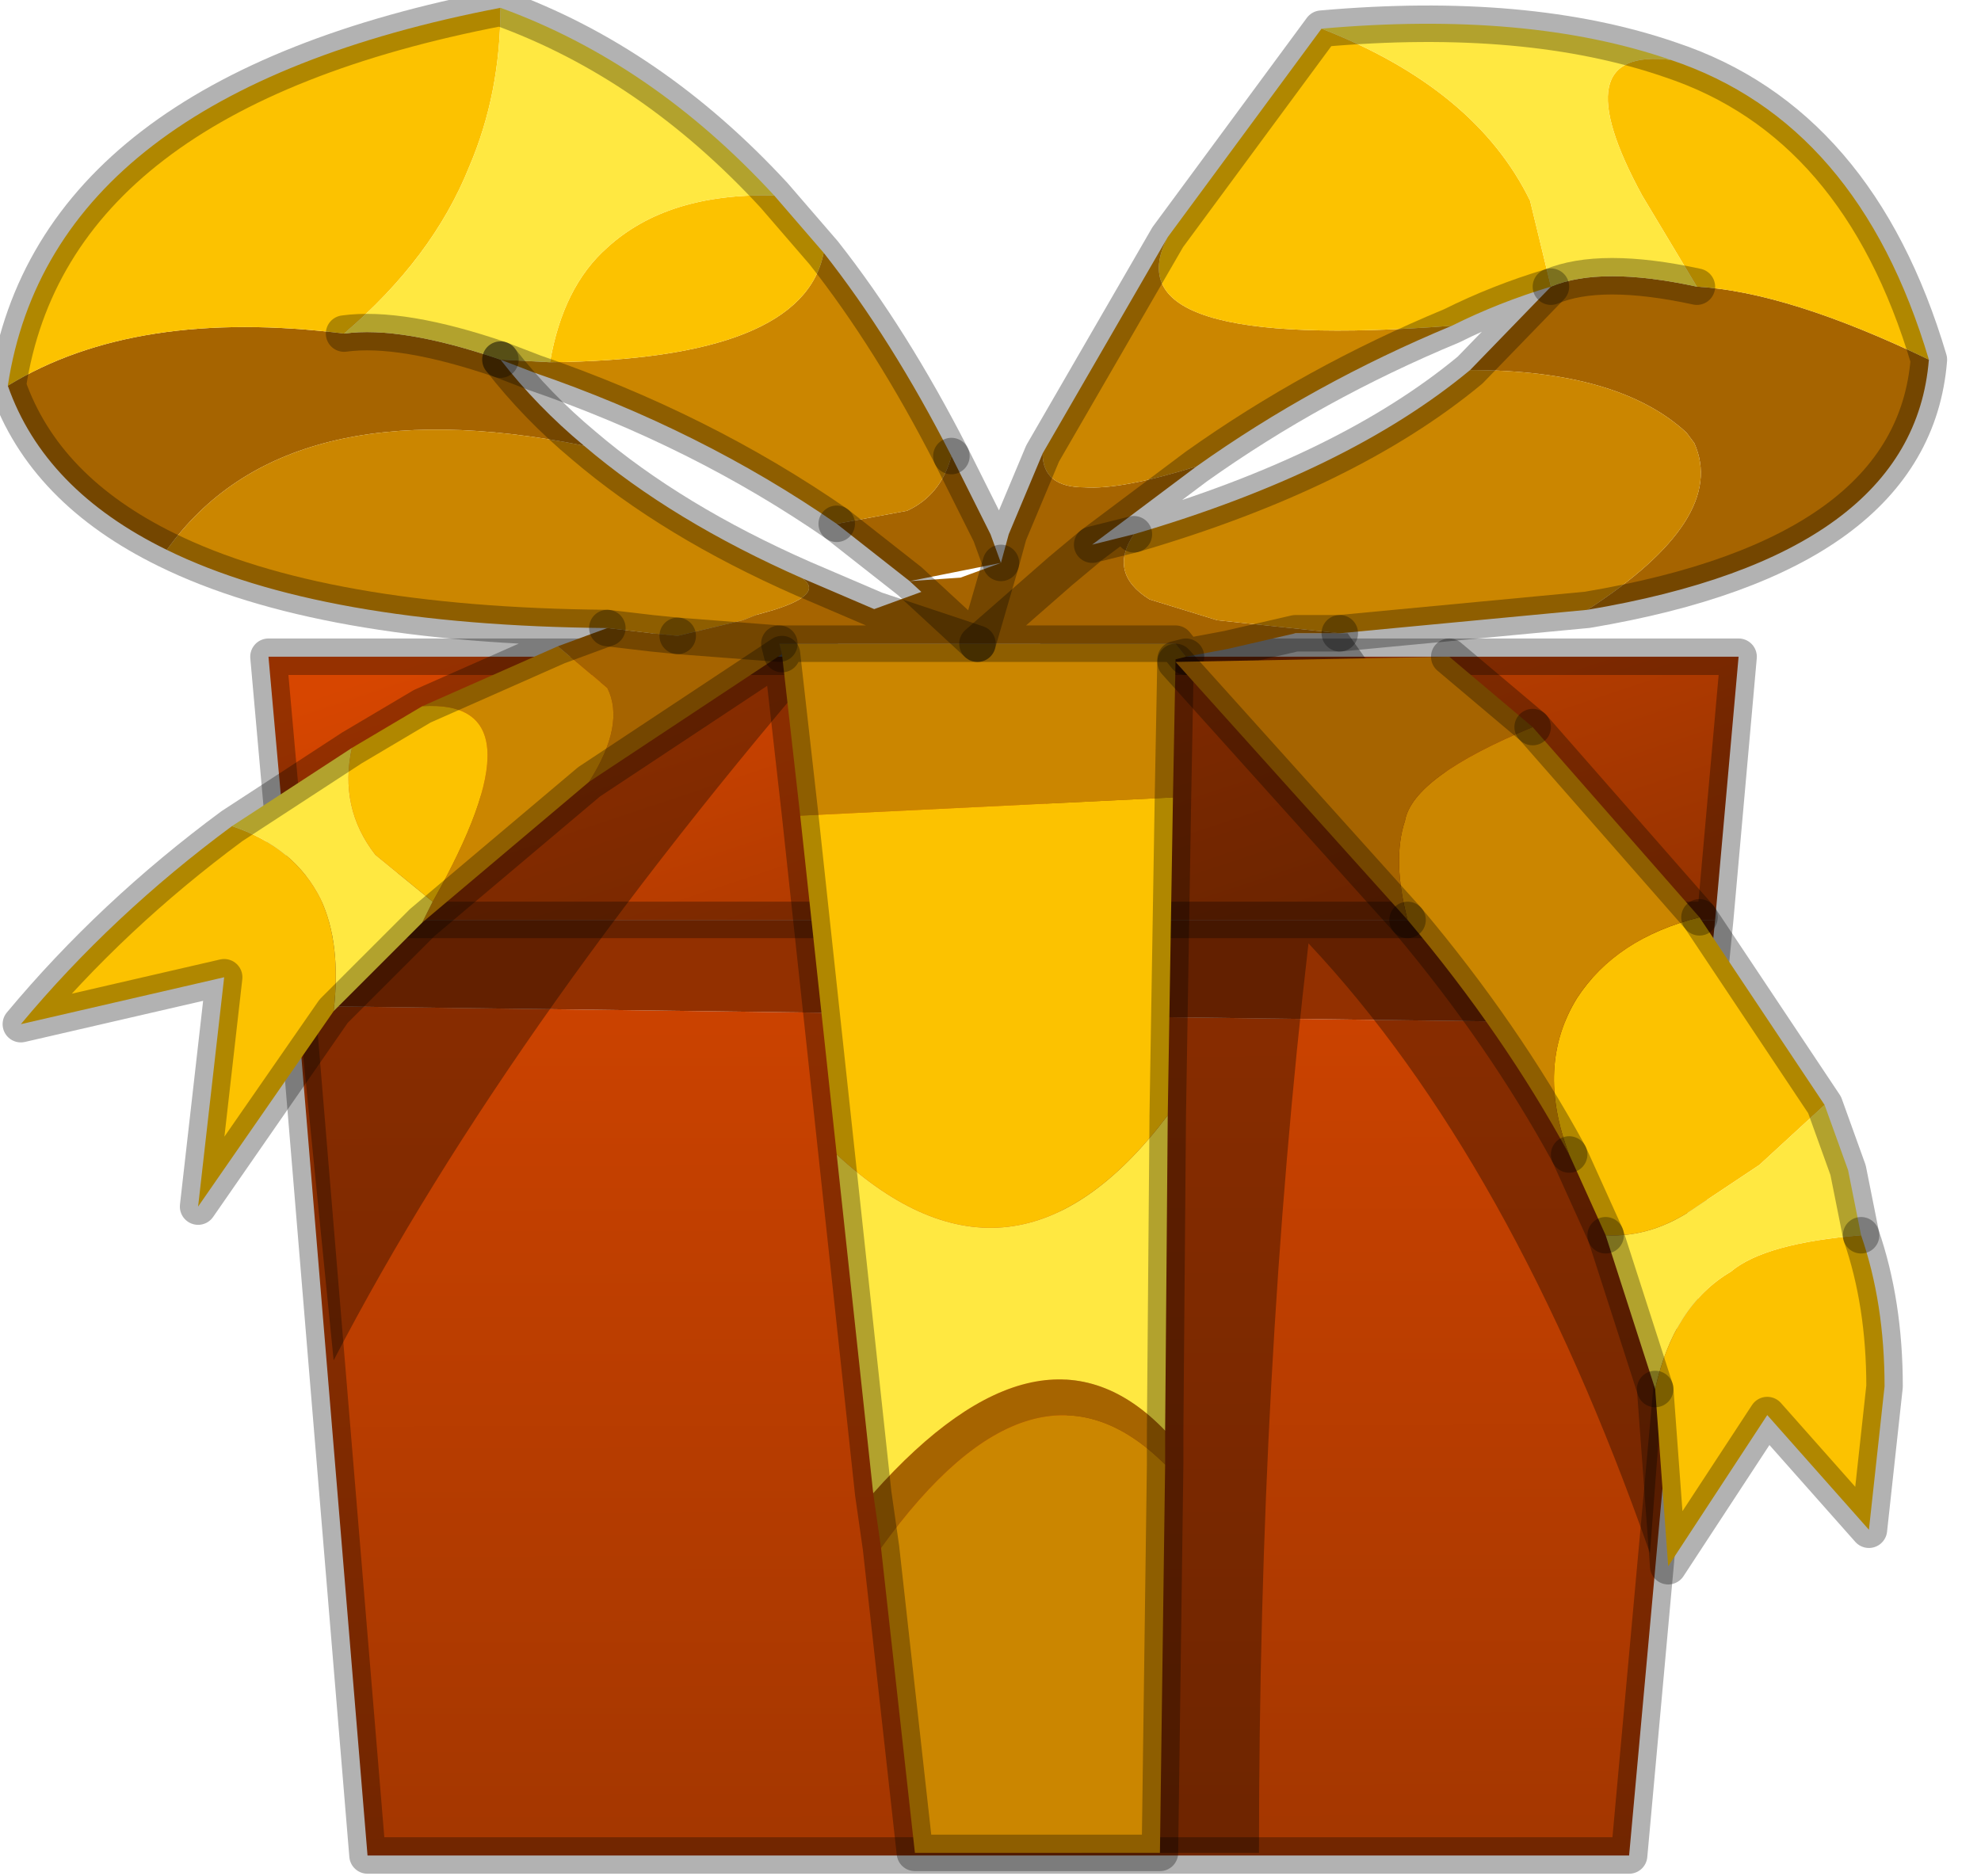 <?xml version="1.0" encoding="utf-8"?>
<svg version="1.1" id="Layer_1"
xmlns="http://www.w3.org/2000/svg"
xmlns:xlink="http://www.w3.org/1999/xlink"
width="38px" height="36px"
xml:space="preserve">
<g id="PathID_1462" transform="matrix(1, 0, 0, 1, 18, 35.7)">
<linearGradient
id="LinearGradID_744" gradientUnits="userSpaceOnUse" gradientTransform="matrix(0.002, 0.007, -0.003, 0.001, 1.25, -20.5)" spreadMethod ="pad" x1="-819.2" y1="0" x2="819.2" y2="0" >
<stop  offset="0" style="stop-color:#D74600;stop-opacity:1" />
<stop  offset="1" style="stop-color:#983300;stop-opacity:1" />
</linearGradient>
<path style="fill:url(#LinearGradID_744) " d="M-12.4 -18.05L-12.85 -23.1L15.35 -23.1L14.9 -18.05L-12.4 -18.05" />
<linearGradient
id="LinearGradID_745" gradientUnits="userSpaceOnUse" gradientTransform="matrix(0, 0.016, -0.01, 1.52588e-005, 1.15, -8.35)" spreadMethod ="pad" x1="-819.2" y1="0" x2="819.2" y2="0" >
<stop  offset="0" style="stop-color:#D74600;stop-opacity:1" />
<stop  offset="1" style="stop-color:#983300;stop-opacity:1" />
</linearGradient>
<path style="fill:url(#LinearGradID_745) " d="M14.7 -16.05L13.25 -0.1L-10.95 -0.1L-12.3 -16.4L14.7 -16.05" />
<path style="fill:#933000;fill-opacity:1" d="M-12.3 -16.4L-12.4 -18.05L14.9 -18.05L14.7 -16.05L-12.3 -16.4" />
<path style="fill:none;stroke-width:0.7;stroke-linecap:round;stroke-linejoin:round;stroke-miterlimit:3;stroke:#000000;stroke-opacity:0.302" d="M14.9 -18.05L14.7 -16.05L13.25 -0.1L-10.95 -0.1L-12.3 -16.4L-12.4 -18.05L-12.85 -23.1L15.35 -23.1L14.9 -18.05L-12.4 -18.05" />
</g>
<g id="PathID_1463" transform="matrix(1, 0, 0, 1, 18, 35.7)">
<path style="fill:#000000;fill-opacity:0.329" d="M2.75 -0.15L1.95 -23.55L7.85 -23.55L14.3 -14.45L13.65 -5.9Q11 -13.45 7.1 -17.6Q6.15 -9.45 6.15 -0.15L2.75 -0.15M-5.1 -23.9L-1.45 -23.9Q-8.15 -16.25 -11.6 -9.6L-12.35 -17.1L-5.1 -23.9" />
</g>
<g id="PathID_1464" transform="matrix(1, 0, 0, 1, 18, 35.7)">
<path style="fill:#A66400;fill-opacity:1" d="M4.05 -24.2L5.35 -23.8L7.7 -23.55L6.85 -23.55L5.55 -23.25L4.75 -23.1L4.55 -23.35L0.75 -23.35L-3.05 -23.35L1.2 -24.9L-0.55 -24.55L2.35 -24.75L2.95 -25.25L3.75 -25.45Q3.25 -24.7 4.05 -24.2M-0.55 -24.55L-1.95 -25.65L-0.6 -25.9Q0.05 -26.2 0.25 -26.95L1 -25.45L1.2 -24.9L1.35 -25.45L2 -27Q2 -26.35 2.8 -26.35Q3.5 -26.3 4.95 -26.75L2.95 -25.25L2.35 -24.75L0.75 -23.35M19 -28.8Q18.7 -25.05 12.45 -24Q15.15 -25.75 14.5 -27.2L14.35 -27.4Q13.05 -28.6 10.2 -28.6L11.75 -30.2Q12.7 -30.6 14.55 -30.2Q16.3 -30.1 19 -28.8M-1.1 -6L-1.25 -7.05Q2 -10.7 4.35 -8.25L4.35 -7.6Q1.85 -10.1 -1.1 -6M-6.35 -22.5L-7.3 -23.3L-6.35 -23.65L-5.5 -23.55L-5 -23.5L-3.05 -23.35L-3 -23.15L-6.7 -20.7Q-6 -21.8 -6.35 -22.5M-14.8 -25.15Q-17.15 -26.3 -17.85 -28.3Q-15.4 -29.8 -11.4 -29.3Q-10.3 -29.45 -8.4 -28.8Q-7.7 -27.9 -6.8 -27.15Q-12.55 -28.3 -14.8 -25.15M1.2 -24.9L0.75 -23.35M-3.05 -23.35L-5 -23.5L-3.75 -23.8L-3.5 -23.9L-3.15 -24Q-2.2 -24.3 -2.6 -24.6L-1.2 -24L0.75 -23.35" />
<path style="fill:#CB8600;fill-opacity:1" d="M-2.65 -20.05L-3 -23.15L-3.05 -23.35L0.75 -23.35L4.55 -23.35L4.75 -23.1L4.55 -23.05L4.5 -20.4L-2.65 -20.05M12.45 -24L7.7 -23.55L5.35 -23.8L4.05 -24.2Q3.25 -24.7 3.75 -25.45Q7.85 -26.65 10.2 -28.6Q13.05 -28.6 14.35 -27.4L14.5 -27.2Q15.15 -25.75 12.45 -24M2 -27L4.4 -31.15Q3.25 -28.95 9.85 -29.45Q7.2 -28.35 4.95 -26.75Q3.5 -26.3 2.8 -26.35Q2 -26.35 2 -27M4.35 -7.6L4.25 -0.15L-0.45 -0.15L-1.1 -6Q1.85 -10.1 4.35 -7.6M-9.9 -22.15L-7.3 -23.3L-6.35 -22.5Q-6 -21.8 -6.7 -20.7L-9.9 -18L-9.7 -18.4Q-7.5 -22.3 -9.9 -22.15M-3.15 -24L-3.5 -23.9L-3.75 -23.8L-5 -23.5L-5.5 -23.55L-6.35 -23.65Q-11.85 -23.7 -14.8 -25.15Q-12.55 -28.3 -6.8 -27.15Q-5.1 -25.7 -2.6 -24.6Q-2.2 -24.3 -3.15 -24M-8.4 -28.8L-7.45 -28.75Q-2.6 -28.8 -2.2 -30.85Q-0.9 -29.2 0.25 -26.95Q0.05 -26.2 -0.6 -25.9L-1.95 -25.65Q-4.55 -27.45 -7.75 -28.55L-8.4 -28.8" />
<path style="fill:#FCC200;fill-opacity:1" d="M4.4 -31.15L7.35 -35.15Q10.3 -34 11.35 -31.85L11.75 -30.2Q10.75 -29.9 9.85 -29.45Q3.25 -28.95 4.4 -31.15M14.55 -30.2L13.5 -31.95Q11.95 -34.8 14.05 -34.55Q17.65 -33.35 19 -28.8Q16.3 -30.1 14.55 -30.2M-1.95 -13.55L-2.65 -20.05L4.5 -20.4L4.4 -14.3Q1.45 -10.4 -1.95 -13.55M-11.6 -16.3L-14.2 -12.55L-13.7 -16.95L-17.6 -16.05Q-15.85 -18.15 -13.55 -19.85Q-12.35 -19.45 -11.85 -18.45Q-11.45 -17.6 -11.6 -16.3M-10.8 -19.3Q-11.5 -20.2 -11.25 -21.35L-9.9 -22.15Q-7.5 -22.3 -9.7 -18.4L-10.8 -19.3M-11.4 -29.3Q-15.4 -29.8 -17.85 -28.3Q-17 -33.9 -8.4 -35.55Q-8.4 -33.9 -9 -32.5Q-9.7 -30.75 -11.4 -29.3M-7.45 -28.75Q-7.2 -30.2 -6.35 -30.95Q-5.2 -32 -3.15 -31.95L-2.2 -30.85Q-2.6 -28.8 -7.45 -28.75" />
<path style="fill:#FFE841;fill-opacity:1" d="M13.5 -31.95L14.55 -30.2Q12.7 -30.6 11.75 -30.2L11.35 -31.85Q10.3 -34 7.35 -35.15Q11.3 -35.5 14.05 -34.55Q11.95 -34.8 13.5 -31.95M-1.25 -7.05L-1.95 -13.55Q1.45 -10.4 4.4 -14.3L4.35 -8.25Q2 -10.7 -1.25 -7.05M-11.85 -18.45Q-12.35 -19.45 -13.55 -19.85L-11.25 -21.35Q-11.5 -20.2 -10.8 -19.3L-9.7 -18.4L-9.9 -18L-11.6 -16.3Q-11.45 -17.6 -11.85 -18.45M-6.35 -30.95Q-7.2 -30.2 -7.45 -28.75L-8.4 -28.8Q-10.3 -29.45 -11.4 -29.3Q-9.7 -30.75 -9 -32.5Q-8.4 -33.9 -8.4 -35.55Q-5.5 -34.5 -3.15 -31.95Q-5.2 -32 -6.35 -30.95" />
<path style="fill:none;stroke-width:0.7;stroke-linecap:round;stroke-linejoin:round;stroke-miterlimit:3;stroke:#000000;stroke-opacity:0.302" d="M3.75 -25.45L2.95 -25.25L2.35 -24.75L0.75 -23.35L4.55 -23.35L4.75 -23.1L5.55 -23.25L6.85 -23.55L7.7 -23.55" />
<path style="fill:none;stroke-width:0.7;stroke-linecap:round;stroke-linejoin:round;stroke-miterlimit:3;stroke:#000000;stroke-opacity:0.302" d="M3.75 -25.45Q7.85 -26.65 10.2 -28.6L11.75 -30.2Q10.75 -29.9 9.85 -29.45Q7.2 -28.35 4.95 -26.75L2.95 -25.25" />
<path style="fill:none;stroke-width:0.7;stroke-linecap:round;stroke-linejoin:round;stroke-miterlimit:3;stroke:#000000;stroke-opacity:0.302" d="M0.25 -26.95L1 -25.45L1.2 -24.9L1.35 -25.45L2 -27L4.4 -31.15L7.35 -35.15Q11.3 -35.5 14.05 -34.55Q17.65 -33.35 19 -28.8Q18.7 -25.05 12.45 -24L7.7 -23.55" />
<path style="fill:none;stroke-width:0.7;stroke-linecap:round;stroke-linejoin:round;stroke-miterlimit:3;stroke:#000000;stroke-opacity:0.302" d="M14.55 -30.2Q12.7 -30.6 11.75 -30.2" />
<path style="fill:none;stroke-width:0.7;stroke-linecap:round;stroke-linejoin:round;stroke-miterlimit:3;stroke:#000000;stroke-opacity:0.302" d="M4.75 -23.1L4.55 -23.05L4.5 -20.4L4.4 -14.3L4.35 -8.25L4.35 -7.6L4.25 -0.15L-0.45 -0.15L-1.1 -6L-1.25 -7.05L-1.95 -13.55L-2.65 -20.05L-3 -23.15L-6.7 -20.7L-9.9 -18L-11.6 -16.3L-14.2 -12.55L-13.7 -16.95L-17.6 -16.05Q-15.85 -18.15 -13.55 -19.85L-11.25 -21.35L-9.9 -22.15L-7.3 -23.3L-6.35 -23.65Q-11.85 -23.7 -14.8 -25.15Q-17.15 -26.3 -17.85 -28.3Q-17 -33.9 -8.4 -35.55Q-5.5 -34.5 -3.15 -31.95L-2.2 -30.85Q-0.9 -29.2 0.25 -26.95" />
<path style="fill:none;stroke-width:0.7;stroke-linecap:round;stroke-linejoin:round;stroke-miterlimit:3;stroke:#000000;stroke-opacity:0.302" d="M-1.95 -25.65L-0.55 -24.55L0.75 -23.35L1.2 -24.9" />
<path style="fill:none;stroke-width:0.7;stroke-linecap:round;stroke-linejoin:round;stroke-miterlimit:3;stroke:#000000;stroke-opacity:0.302" d="M-11.4 -29.3Q-10.3 -29.45 -8.4 -28.8" />
<path style="fill:none;stroke-width:0.7;stroke-linecap:round;stroke-linejoin:round;stroke-miterlimit:3;stroke:#000000;stroke-opacity:0.302" d="M-8.4 -28.8Q-7.7 -27.9 -6.8 -27.15Q-5.1 -25.7 -2.6 -24.6L-1.2 -24L0.75 -23.35L-3.05 -23.35L-3 -23.15" />
<path style="fill:none;stroke-width:0.7;stroke-linecap:round;stroke-linejoin:round;stroke-miterlimit:3;stroke:#000000;stroke-opacity:0.302" d="M-1.95 -25.65Q-4.55 -27.45 -7.75 -28.55L-8.4 -28.8" />
<path style="fill:none;stroke-width:0.7;stroke-linecap:round;stroke-linejoin:round;stroke-miterlimit:3;stroke:#000000;stroke-opacity:0.302" d="M-5 -23.5L-3.05 -23.35" />
<path style="fill:none;stroke-width:0.7;stroke-linecap:round;stroke-linejoin:round;stroke-miterlimit:3;stroke:#000000;stroke-opacity:0.302" d="M-6.35 -23.65L-5.5 -23.55L-5 -23.5" />
</g>
<g id="PathID_1465" transform="matrix(1, 0, 0, 1, 18, 35.7)">
<path style="fill:#FCC200;fill-opacity:1" d="M12.1 -13.55Q11.45 -15.25 12.25 -16.55Q13 -17.7 14.6 -18.1L17 -14.5L15.75 -13.35L14.55 -12.55Q13.7 -11.95 12.8 -12L12.1 -13.55M13.75 -9.05Q14.1 -10.65 15.2 -11.3Q15.85 -11.85 17.7 -12Q18.15 -10.7 18.15 -9.1L17.85 -6.35L15.9 -8.55L14 -5.65L13.75 -9.05" />
<path style="fill:#CB8600;fill-opacity:1" d="M9 -18.05Q8.7 -19.2 8.95 -19.95Q9.1 -20.8 11.4 -21.75L14.6 -18.1Q13 -17.7 12.25 -16.55Q11.45 -15.25 12.1 -13.55Q10.85 -15.85 9 -18.05" />
<path style="fill:#FFE841;fill-opacity:1" d="M17.45 -13.25L17.7 -12Q15.85 -11.85 15.2 -11.3Q14.1 -10.65 13.75 -9.05L12.8 -12Q13.7 -11.95 14.55 -12.55L15.75 -13.35L17 -14.5L17.45 -13.25" />
<path style="fill:#A66400;fill-opacity:1" d="M9 -18.05L4.55 -23L9.8 -23.1L11.4 -21.75Q9.1 -20.8 8.95 -19.95Q8.7 -19.2 9 -18.05" />
<path style="fill:none;stroke-width:0.7;stroke-linecap:round;stroke-linejoin:round;stroke-miterlimit:3;stroke:#000000;stroke-opacity:0.302" d="M12.8 -12L13.75 -9.05" />
<path style="fill:none;stroke-width:0.7;stroke-linecap:round;stroke-linejoin:round;stroke-miterlimit:3;stroke:#000000;stroke-opacity:0.302" d="M17.7 -12L17.45 -13.25L17 -14.5L14.6 -18.1" />
<path style="fill:none;stroke-width:0.7;stroke-linecap:round;stroke-linejoin:round;stroke-miterlimit:3;stroke:#000000;stroke-opacity:0.302" d="M12.1 -13.55L12.8 -12" />
<path style="fill:none;stroke-width:0.7;stroke-linecap:round;stroke-linejoin:round;stroke-miterlimit:3;stroke:#000000;stroke-opacity:0.302" d="M11.4 -21.75L14.6 -18.1" />
<path style="fill:none;stroke-width:0.7;stroke-linecap:round;stroke-linejoin:round;stroke-miterlimit:3;stroke:#000000;stroke-opacity:0.302" d="M9 -18.05L4.55 -23" />
<path style="fill:none;stroke-width:0.7;stroke-linecap:round;stroke-linejoin:round;stroke-miterlimit:3;stroke:#000000;stroke-opacity:0.302" d="M9.8 -23.1L11.4 -21.75" />
<path style="fill:none;stroke-width:0.7;stroke-linecap:round;stroke-linejoin:round;stroke-miterlimit:3;stroke:#000000;stroke-opacity:0.302" d="M9 -18.05Q10.85 -15.85 12.1 -13.55" />
<path style="fill:none;stroke-width:0.7;stroke-linecap:round;stroke-linejoin:round;stroke-miterlimit:3;stroke:#000000;stroke-opacity:0.302" d="M17.7 -12Q18.15 -10.7 18.15 -9.1L17.85 -6.35L15.9 -8.55L14 -5.65L13.75 -9.05" />
</g>
</svg>

